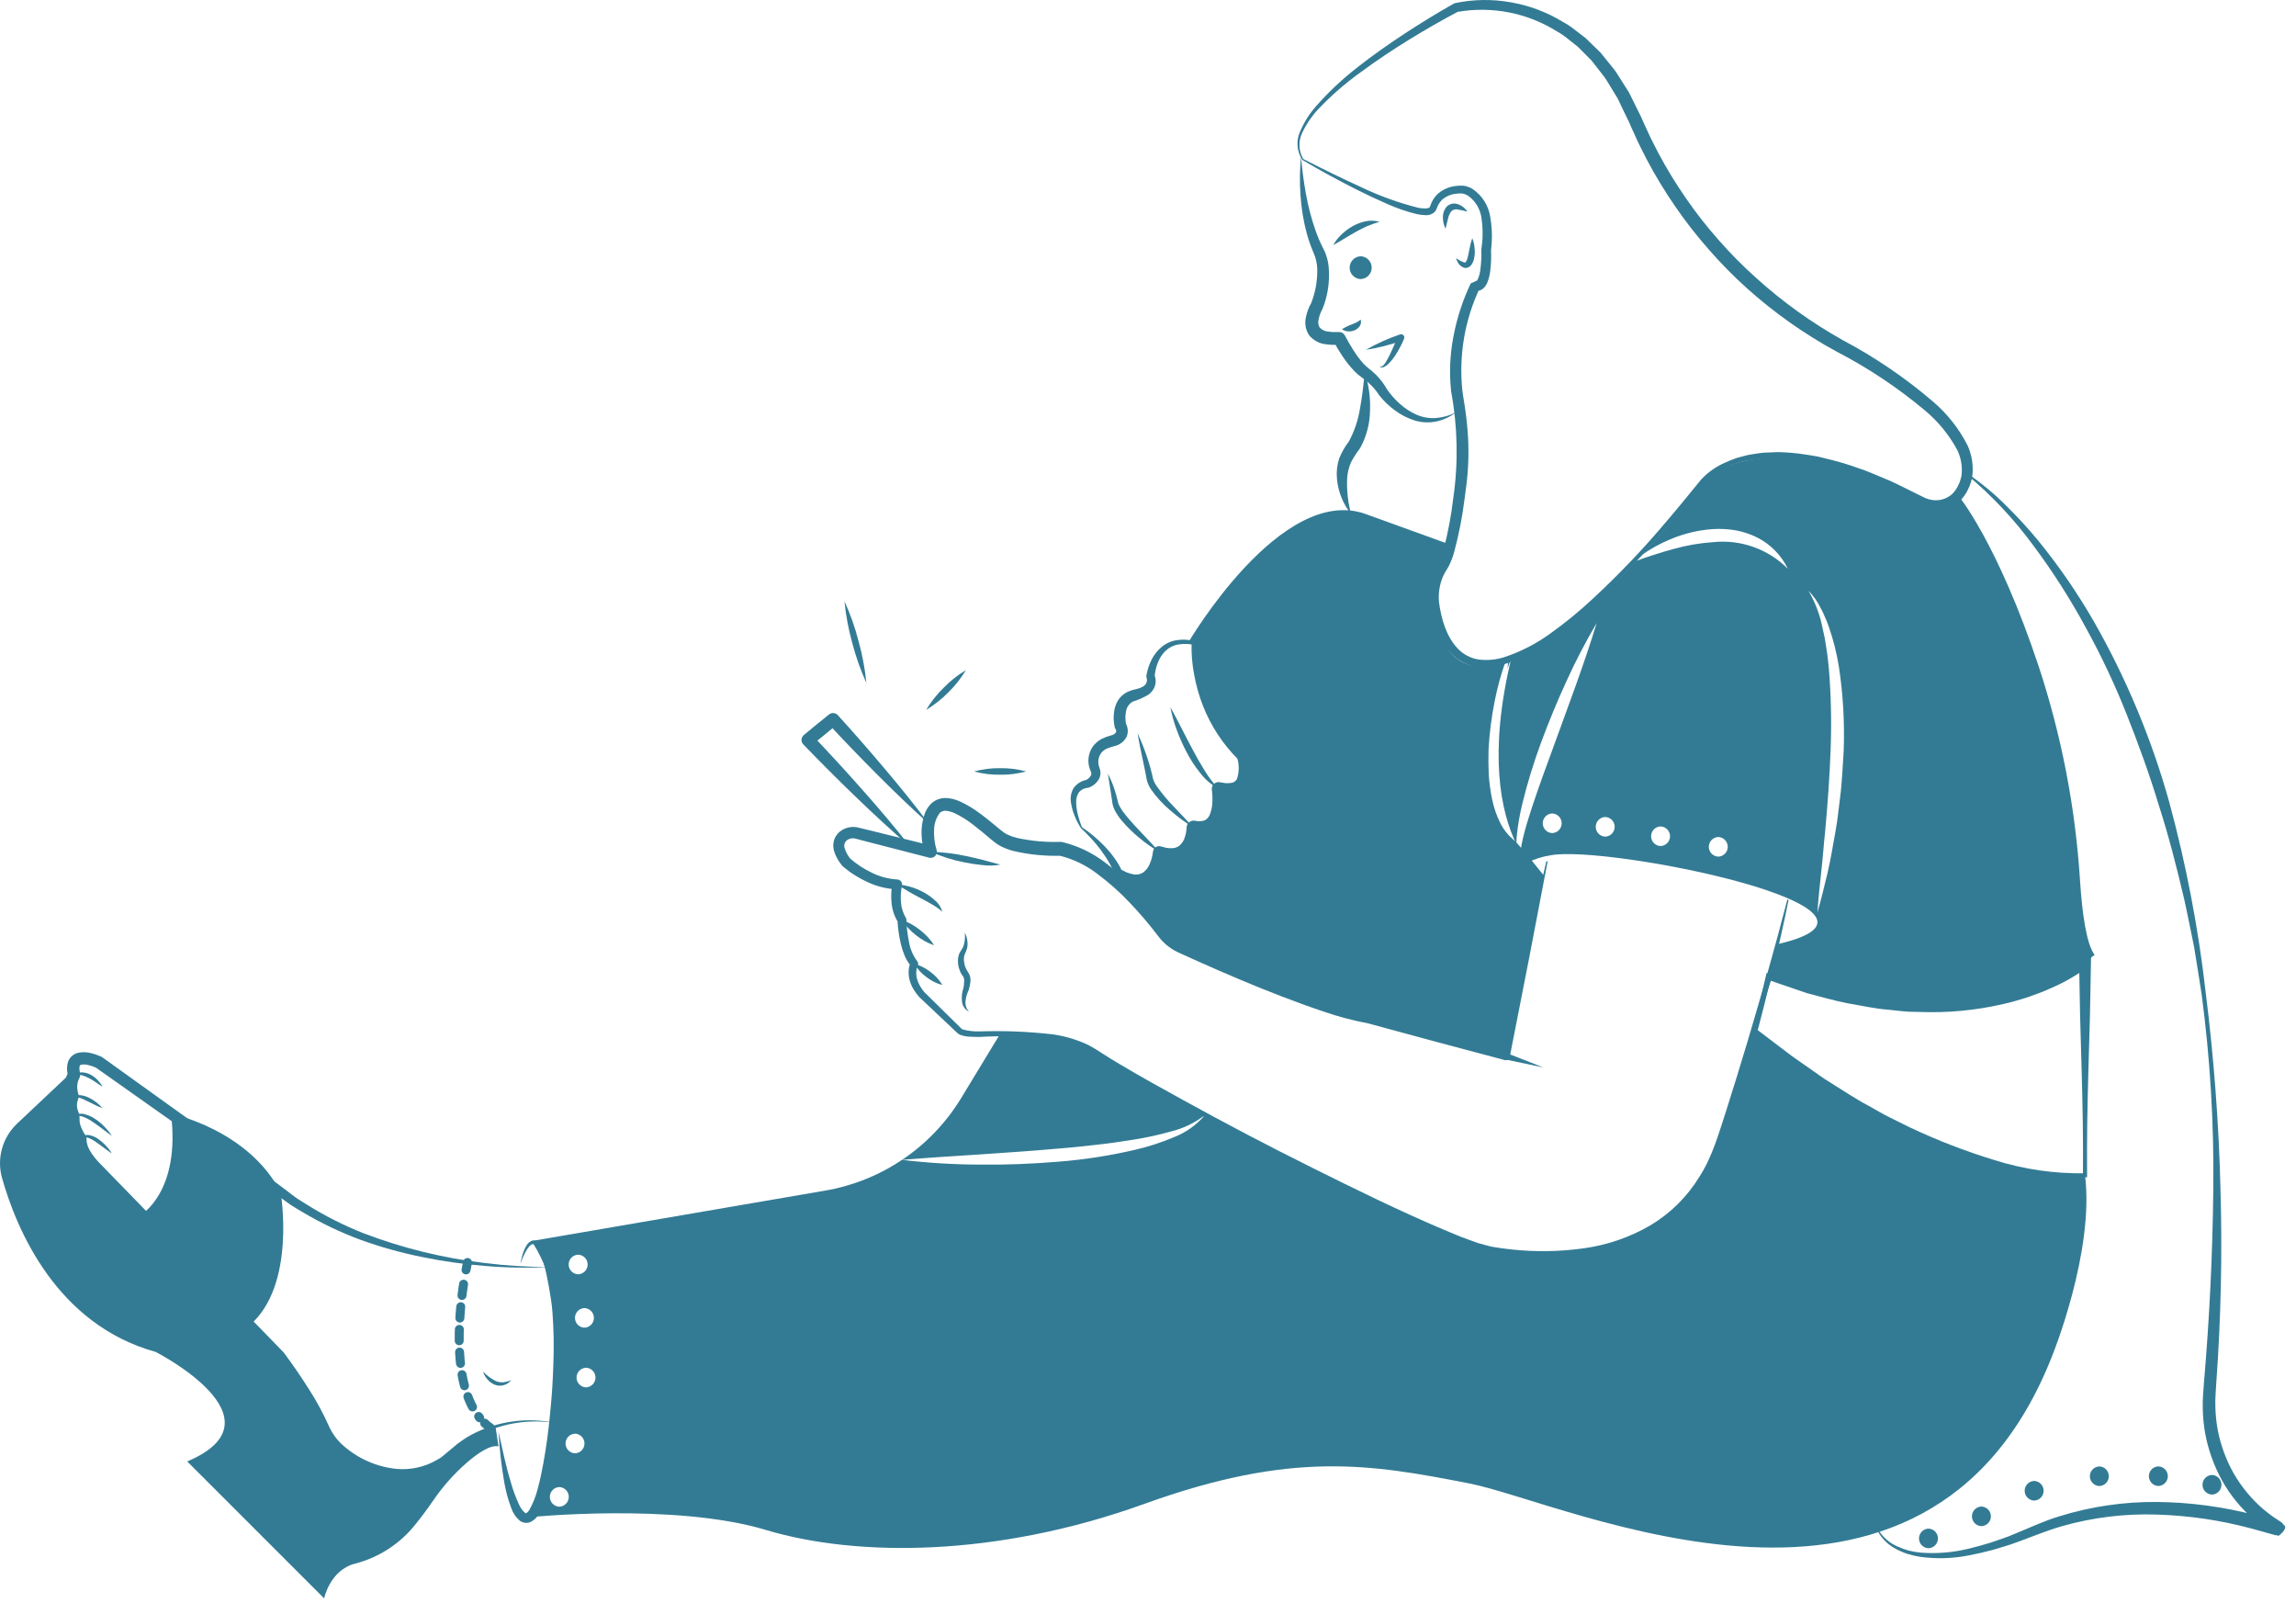 <svg width="182" height="127" viewBox="0 0 182 127" fill="none" xmlns="http://www.w3.org/2000/svg">
<path d="M165.277 93.143C165.277 93.143 153.405 94.403 139.099 81.514C139.099 81.514 137.014 90.229 135.619 92.448C134.588 94.549 133.02 96.341 131.075 97.643C122.579 103.134 110.24 96.109 106.355 94.071C104.56 93.133 104.29 93.076 97.646 89.503C95.789 88.503 85.913 82.836 85.913 82.836C83.465 81.757 79.274 81.939 79.274 81.939L76.198 87.009C75.01 88.968 73.408 90.644 71.504 91.919C73.564 91.748 75.607 91.619 77.656 91.489C79.7 91.344 81.743 91.219 83.776 91.033C84.798 90.955 85.815 90.851 86.826 90.732C87.838 90.628 88.844 90.478 89.85 90.317C90.851 90.159 91.842 89.943 92.817 89.669C93.805 89.428 94.73 88.979 95.53 88.352C94.851 89.156 93.978 89.774 92.993 90.146C92.028 90.551 91.031 90.874 90.011 91.111C87.992 91.585 85.938 91.904 83.87 92.064C81.805 92.236 79.741 92.319 77.677 92.293C75.614 92.288 73.553 92.163 71.504 91.919H71.499C69.661 93.154 67.582 93.984 65.4 94.356L42.121 98.354C42.121 98.354 47.629 105.431 41.94 120.238C41.94 120.238 53.48 119.072 60.7 121.244C67.915 123.411 78.989 123.411 90.711 119.181C102.434 114.95 108.616 116.033 116.433 117.553C124.249 119.072 152.684 132.853 162.668 107.463C162.668 107.463 166.035 99.219 165.277 93.143ZM46.328 105.218C46.126 105.211 45.935 105.126 45.795 104.981C45.655 104.836 45.577 104.642 45.577 104.44C45.577 104.239 45.655 104.045 45.795 103.9C45.935 103.755 46.126 103.67 46.328 103.663C46.529 103.67 46.72 103.755 46.86 103.9C47 104.045 47.078 104.239 47.078 104.44C47.078 104.642 47 104.836 46.86 104.981C46.72 105.126 46.529 105.211 46.328 105.218ZM45.83 99.432C46.032 99.439 46.223 99.524 46.363 99.669C46.504 99.814 46.582 100.008 46.582 100.21C46.582 100.412 46.504 100.606 46.363 100.751C46.223 100.896 46.032 100.981 45.83 100.987C45.628 100.981 45.436 100.896 45.296 100.751C45.155 100.606 45.077 100.412 45.077 100.21C45.077 100.008 45.155 99.814 45.296 99.669C45.436 99.524 45.628 99.439 45.83 99.432H45.83ZM44.336 119.404C44.134 119.396 43.943 119.311 43.803 119.166C43.663 119.021 43.585 118.827 43.585 118.626C43.585 118.424 43.663 118.231 43.803 118.086C43.943 117.94 44.134 117.855 44.336 117.848C44.537 117.855 44.728 117.94 44.868 118.086C45.008 118.231 45.087 118.424 45.087 118.626C45.087 118.827 45.008 119.021 44.868 119.166C44.728 119.311 44.537 119.396 44.336 119.404H44.336ZM45.581 115.173C45.379 115.166 45.188 115.081 45.048 114.936C44.908 114.79 44.83 114.597 44.83 114.395C44.83 114.194 44.908 114 45.048 113.855C45.188 113.71 45.379 113.625 45.581 113.617C45.782 113.625 45.973 113.71 46.113 113.855C46.253 114 46.331 114.194 46.331 114.395C46.331 114.597 46.253 114.79 46.113 114.936C45.973 115.081 45.782 115.166 45.581 115.173ZM46.452 109.947C46.251 109.939 46.059 109.854 45.919 109.709C45.779 109.564 45.701 109.371 45.701 109.169C45.701 108.967 45.779 108.774 45.919 108.629C46.059 108.483 46.251 108.398 46.452 108.391C46.654 108.398 46.844 108.483 46.985 108.629C47.125 108.774 47.203 108.967 47.203 109.169C47.203 109.371 47.125 109.564 46.984 109.709C46.844 109.854 46.654 109.94 46.452 109.947H46.452Z" fill="#337B94"/>
<path d="M121.065 68.369C121.41 68.872 121.827 69.321 122.304 69.702C122.128 69.655 120.701 69.251 120.764 68.737V68.706C120.818 68.56 120.926 68.44 121.065 68.369Z" fill="#337B94"/>
<path d="M164.884 69.837C164.522 64.047 163.421 58.327 161.606 52.816C158.348 43.011 155.221 39.253 155.221 39.253C155.221 39.253 153.945 40.917 152.28 39.735C150.615 38.553 145.952 36.956 145.952 36.956C137.834 34.799 134.883 38.247 134.883 38.247C133.417 40.248 131.836 42.163 130.147 43.981C130.844 43.487 131.594 43.073 132.383 42.747C133.463 42.286 134.614 42.009 135.786 41.928C136.384 41.893 136.984 41.926 137.575 42.026C138.171 42.135 138.749 42.327 139.292 42.597C140.352 43.136 141.207 44.009 141.724 45.08C140.963 44.312 140.04 43.724 139.023 43.357C138.005 42.99 136.919 42.854 135.843 42.96C134.76 43.032 133.687 43.216 132.642 43.509C131.672 43.774 130.697 44.09 129.717 44.442L129.712 44.448C123.991 50.446 119.794 52.178 119.794 52.178C117.969 59.758 118.959 64.331 120.199 66.897C120.199 66.706 120.215 66.514 120.225 66.322C120.309 65.452 120.455 64.589 120.661 63.74C121.071 62.054 121.581 60.394 122.186 58.768C122.792 57.15 123.446 55.548 124.172 53.982C124.885 52.407 125.684 50.872 126.563 49.383C125.552 52.697 124.328 55.906 123.161 59.126C122.564 60.733 121.983 62.34 121.444 63.958C121.179 64.766 120.92 65.581 120.728 66.405C120.633 66.773 120.565 67.147 120.526 67.525C120.69 67.816 120.87 68.099 121.065 68.37C121.634 68.082 122.245 67.886 122.875 67.789C127.289 66.887 152.918 72.072 140.879 74.83L140.215 77.412C156.937 83.167 166.035 75.675 166.035 75.675C165.376 74.809 165.044 72.279 164.884 69.837ZM123.041 66.021C122.84 66.014 122.649 65.929 122.509 65.784C122.369 65.639 122.291 65.445 122.291 65.244C122.291 65.042 122.369 64.848 122.509 64.703C122.649 64.558 122.84 64.473 123.041 64.466C123.243 64.473 123.434 64.558 123.574 64.703C123.714 64.848 123.792 65.042 123.792 65.244C123.792 65.445 123.714 65.639 123.574 65.784C123.434 65.929 123.243 66.014 123.041 66.021ZM127.243 66.301C127.041 66.294 126.85 66.209 126.71 66.064C126.57 65.919 126.492 65.725 126.492 65.524C126.492 65.322 126.57 65.128 126.71 64.983C126.85 64.838 127.041 64.753 127.243 64.746C127.444 64.753 127.635 64.838 127.775 64.983C127.915 65.128 127.993 65.322 127.993 65.524C127.993 65.725 127.915 65.919 127.775 66.064C127.635 66.209 127.444 66.294 127.243 66.301V66.301ZM131.631 67.048C131.429 67.041 131.238 66.956 131.098 66.811C130.958 66.665 130.88 66.472 130.88 66.27C130.88 66.069 130.958 65.875 131.098 65.73C131.238 65.585 131.429 65.5 131.631 65.493C131.832 65.5 132.023 65.585 132.163 65.73C132.303 65.875 132.382 66.069 132.382 66.27C132.382 66.472 132.303 66.665 132.163 66.811C132.023 66.956 131.832 67.041 131.631 67.048ZM136.206 67.888C136.004 67.881 135.813 67.796 135.673 67.65C135.533 67.505 135.455 67.312 135.455 67.11C135.455 66.909 135.533 66.715 135.673 66.57C135.813 66.425 136.004 66.34 136.206 66.332C136.407 66.34 136.598 66.425 136.738 66.57C136.878 66.715 136.956 66.909 136.956 67.11C136.956 67.312 136.878 67.505 136.738 67.65C136.598 67.796 136.407 67.881 136.206 67.888ZM146.149 59.431C146.081 60.52 146.03 61.614 145.921 62.698L145.723 64.326C145.661 64.865 145.589 65.404 145.485 65.944C145.293 67.012 145.117 68.09 144.873 69.148C144.619 70.211 144.365 71.268 144.064 72.31C144.136 71.222 144.256 70.143 144.37 69.07C144.494 67.992 144.562 66.913 144.681 65.84C144.878 63.688 145.034 61.542 145.111 59.395C145.192 57.255 145.145 55.111 144.971 52.977C144.904 52.448 144.873 51.908 144.774 51.385L144.65 50.592C144.598 50.332 144.536 50.073 144.479 49.814C144.279 48.758 143.898 47.744 143.353 46.817C143.74 47.209 144.06 47.661 144.302 48.155C144.437 48.396 144.557 48.645 144.66 48.901C144.776 49.151 144.878 49.408 144.966 49.669C145.329 50.709 145.598 51.779 145.77 52.868C146.098 55.039 146.225 57.237 146.149 59.431V59.431Z" fill="#337B94"/>
<path d="M119.794 52.178C119.683 52.436 119.586 52.701 119.504 52.971C119.525 52.748 119.54 52.525 119.551 52.297C119.706 52.224 119.794 52.178 119.794 52.178Z" fill="#337B94"/>
<path d="M122.387 69.397L120.484 78.413L119.519 83.706L118.383 83.431C108.715 81.394 92.771 74.441 92.771 74.441L89.103 69.708C91.391 70.247 92.091 67.686 92.091 67.686C94.752 68.354 94.851 65.627 94.851 65.627C97.19 65.866 96.78 62.532 96.78 62.532C99.275 62.807 98.471 59.888 98.471 59.888C96.067 57.522 94.684 54.31 94.617 50.939C94.472 50.926 94.326 50.926 94.181 50.939C94.181 50.939 101.557 38.309 108.269 40.741L114.986 43.172C114.207 44.746 113.787 46.472 113.757 48.227C114.369 53.905 118.072 52.909 119.358 52.38C118.988 53.409 118.697 54.465 118.487 55.538C118.227 56.816 118.062 58.113 117.994 59.416C117.979 60.069 117.979 60.722 118.01 61.381C118.053 62.042 118.143 62.698 118.279 63.346C118.412 64.005 118.632 64.643 118.933 65.244C119.167 65.711 119.489 66.128 119.882 66.472C119.93 66.517 119.98 66.558 120.033 66.597L120.038 66.602C120.525 67.053 122.387 69.397 122.387 69.397Z" fill="#337B94"/>
<path d="M103.132 12.398C103.211 13.406 103.343 14.409 103.526 15.402C103.703 16.383 103.957 17.348 104.287 18.288C104.448 18.75 104.64 19.2 104.862 19.635C105.132 20.134 105.291 20.686 105.328 21.252C105.412 22.343 105.247 23.439 104.844 24.456L104.832 24.481L104.817 24.507C104.675 24.764 104.575 25.042 104.521 25.331C104.493 25.436 104.486 25.546 104.501 25.653C104.516 25.761 104.553 25.864 104.608 25.958C104.764 26.122 104.97 26.231 105.194 26.266C105.344 26.28 105.488 26.308 105.644 26.315L106.126 26.313L106.156 26.313C106.249 26.313 106.341 26.338 106.42 26.387C106.5 26.435 106.565 26.505 106.607 26.588C106.804 26.972 107.037 27.367 107.274 27.739C107.501 28.109 107.76 28.459 108.048 28.785C108.184 28.938 108.334 29.077 108.496 29.201C108.696 29.351 108.885 29.515 109.063 29.691C109.424 30.049 109.732 30.458 109.975 30.904L109.95 30.863C110.249 31.29 110.598 31.681 110.989 32.027C111.381 32.377 111.826 32.663 112.308 32.873C112.795 33.08 113.324 33.168 113.852 33.127C114.399 33.079 114.931 32.925 115.42 32.675C114.968 33.022 114.446 33.268 113.891 33.394C113.314 33.519 112.715 33.496 112.151 33.326C111.587 33.152 111.058 32.883 110.586 32.531C110.106 32.184 109.677 31.771 109.312 31.305L109.287 31.263C109.058 30.913 108.781 30.597 108.465 30.323C108.306 30.181 108.14 30.049 107.965 29.927C107.753 29.779 107.556 29.611 107.375 29.426C107.035 29.072 106.726 28.69 106.452 28.282C106.181 27.884 105.933 27.471 105.708 27.046L106.189 27.32L105.606 27.331C105.408 27.324 105.2 27.292 104.998 27.271C104.516 27.194 104.079 26.943 103.769 26.566C103.633 26.36 103.541 26.129 103.497 25.886C103.453 25.643 103.459 25.395 103.514 25.154C103.594 24.745 103.742 24.351 103.952 23.991L103.926 24.042C104.274 23.169 104.441 22.234 104.415 21.295C104.4 20.845 104.295 20.403 104.108 19.995C103.901 19.512 103.727 19.015 103.587 18.509C103.32 17.511 103.153 16.489 103.088 15.458C103.013 14.439 103.028 13.415 103.132 12.398Z" fill="#337B94"/>
<path d="M103.311 12.602C104.771 13.351 106.279 14.095 107.787 14.78C109.269 15.497 110.821 16.061 112.417 16.465C112.604 16.501 112.794 16.52 112.985 16.521C113.157 16.516 113.317 16.466 113.331 16.42C113.334 16.392 113.337 16.428 113.361 16.357L113.421 16.193C113.46 16.081 113.511 15.974 113.571 15.873C113.69 15.664 113.842 15.476 114.022 15.317C114.388 15.015 114.829 14.82 115.298 14.751C115.526 14.714 115.759 14.701 115.99 14.714C116.244 14.748 116.489 14.833 116.71 14.964C117.097 15.222 117.424 15.559 117.671 15.953C117.917 16.347 118.077 16.79 118.139 17.25C118.282 18.11 118.298 18.986 118.187 19.85L118.19 19.784C118.219 20.351 118.198 20.919 118.127 21.483C118.093 21.788 118.018 22.087 117.905 22.373C117.874 22.457 117.832 22.538 117.781 22.612C117.754 22.653 117.731 22.693 117.7 22.733C117.66 22.775 117.618 22.816 117.575 22.855C117.478 22.942 117.361 23.005 117.234 23.037C117.105 23.061 116.974 23.062 116.845 23.04L117.297 22.832C116.108 25.353 115.631 28.15 115.916 30.922C115.997 31.586 116.147 32.33 116.224 33.042C116.311 33.761 116.373 34.487 116.393 35.214C116.413 35.943 116.397 36.673 116.343 37.4C116.288 38.133 116.187 38.844 116.091 39.554C115.912 40.993 115.631 42.418 115.25 43.817C115.144 44.186 115.004 44.544 114.832 44.887L114.552 45.354C114.472 45.493 114.402 45.638 114.342 45.787C114.101 46.396 114.007 47.053 114.065 47.706C114.236 49.019 114.646 50.448 115.549 51.394C115.996 51.87 116.592 52.179 117.239 52.269C117.909 52.349 118.588 52.286 119.232 52.082C120.565 51.643 121.82 50.994 122.95 50.161C124.104 49.335 125.204 48.434 126.241 47.465C128.333 45.531 130.3 43.466 132.131 41.283C133.064 40.195 133.943 39.104 134.863 37.983C135.372 37.443 135.981 37.008 136.656 36.703C136.988 36.548 137.328 36.41 137.674 36.292C138.028 36.205 138.377 36.086 138.737 36.026C139.097 35.977 139.457 35.902 139.82 35.875L140.911 35.828C141.636 35.841 142.36 35.904 143.077 36.015C143.434 36.075 143.796 36.117 144.149 36.193L145.202 36.454C145.902 36.63 146.593 36.842 147.272 37.089C147.967 37.295 148.614 37.615 149.284 37.88C149.958 38.141 150.598 38.47 151.242 38.791L152.21 39.271L152.452 39.391C152.525 39.424 152.588 39.459 152.659 39.487C152.798 39.544 152.943 39.586 153.091 39.612C153.382 39.667 153.682 39.654 153.968 39.576C154.254 39.497 154.518 39.353 154.739 39.157C154.956 38.943 155.13 38.69 155.251 38.411C155.322 38.273 155.377 38.127 155.414 37.975L155.476 37.752L155.502 37.522C155.549 36.886 155.43 36.25 155.156 35.674C154.508 34.471 153.636 33.403 152.587 32.528C150.425 30.716 148.071 29.149 145.566 27.854C143.02 26.467 140.645 24.789 138.486 22.854C137.409 21.885 136.392 20.852 135.441 19.759C134.482 18.673 133.592 17.529 132.774 16.333C131.951 15.141 131.201 13.901 130.525 12.62C130.195 11.976 129.863 11.333 129.574 10.669C129.423 10.34 129.271 10.01 129.132 9.681L128.677 8.741L128.228 7.797L127.685 6.91C127.497 6.62 127.336 6.308 127.126 6.034L126.487 5.218L126.168 4.809L125.804 4.442L125.076 3.709L124.268 3.068C124.003 2.849 123.719 2.655 123.419 2.488C121.063 1.014 118.245 0.465 115.508 0.946L115.589 0.915C114.259 1.617 112.945 2.377 111.658 3.168C110.371 3.963 109.109 4.798 107.896 5.698C106.668 6.573 105.527 7.564 104.49 8.658C103.978 9.204 103.555 9.826 103.235 10.502C103.071 10.831 102.992 11.195 103.005 11.562C103.018 11.929 103.124 12.287 103.311 12.602ZM103.242 12.679C103.022 12.352 102.889 11.973 102.856 11.579C102.823 11.185 102.891 10.79 103.054 10.43C103.356 9.718 103.767 9.057 104.274 8.472C105.282 7.318 106.4 6.265 107.612 5.326C108.813 4.382 110.063 3.505 111.339 2.667C112.617 1.833 113.912 1.035 115.249 0.281L115.253 0.279C115.277 0.265 115.303 0.256 115.33 0.249C116.785 -0.058 118.285 -0.082 119.749 0.181C121.211 0.432 122.613 0.957 123.879 1.73C124.205 1.906 124.515 2.11 124.805 2.34L125.685 3.016L126.479 3.787L126.875 4.175L127.223 4.603L127.918 5.461C128.146 5.75 128.322 6.073 128.526 6.378L129.115 7.307L129.604 8.288L130.088 9.272C130.228 9.6 130.376 9.917 130.524 10.236C130.807 10.88 131.132 11.504 131.455 12.129C132.115 13.371 132.849 14.572 133.652 15.727C134.45 16.886 135.319 17.993 136.254 19.045C137.181 20.102 138.173 21.102 139.222 22.038C141.311 23.927 143.606 25.575 146.064 26.952C148.622 28.306 151.023 29.939 153.223 31.822C154.361 32.791 155.295 33.977 155.971 35.31C156.298 36.035 156.43 36.833 156.353 37.624L156.311 37.925C156.287 38.023 156.256 38.119 156.228 38.216C156.174 38.411 156.1 38.599 156.007 38.777C155.834 39.15 155.59 39.486 155.29 39.766C154.973 40.042 154.597 40.241 154.191 40.348C153.784 40.455 153.359 40.468 152.947 40.384C152.744 40.346 152.546 40.285 152.356 40.203C152.262 40.163 152.168 40.111 152.08 40.067L151.846 39.944L150.907 39.449C150.282 39.117 149.66 38.777 149.007 38.506C148.358 38.23 147.727 37.898 147.056 37.682C146.399 37.424 145.73 37.2 145.051 37.011L144.031 36.733C143.689 36.651 143.34 36.604 142.995 36.538C142.304 36.415 141.605 36.339 140.904 36.31L139.855 36.333C139.506 36.351 139.162 36.416 138.815 36.455C137.432 36.638 136.144 37.26 135.141 38.23C134.242 39.307 133.321 40.431 132.386 41.503C130.527 43.678 128.559 45.758 126.491 47.736C125.452 48.727 124.35 49.65 123.192 50.499C122.043 51.394 120.758 52.1 119.386 52.59C118.671 52.836 117.911 52.925 117.158 52.852C116.375 52.762 115.647 52.409 115.091 51.851C114.558 51.306 114.145 50.654 113.879 49.94C113.603 49.245 113.411 48.52 113.31 47.779C113.221 47.006 113.314 46.223 113.582 45.492C113.651 45.308 113.732 45.129 113.825 44.956L114.084 44.498C114.222 44.199 114.337 43.889 114.427 43.571C114.783 42.212 115.042 40.829 115.204 39.434C115.605 36.641 115.546 33.802 115.029 31.028C114.87 29.563 114.934 28.083 115.218 26.637C115.492 25.193 115.95 23.791 116.58 22.464L117.032 22.257C117.057 22.239 117.031 22.275 117.057 22.244C117.063 22.237 117.071 22.231 117.081 22.227L117.11 22.177C117.138 22.141 117.159 22.1 117.174 22.057C117.261 21.837 117.319 21.607 117.346 21.372C117.413 20.857 117.439 20.338 117.424 19.819L117.424 19.804C117.424 19.787 117.425 19.77 117.427 19.752C117.548 18.966 117.555 18.167 117.447 17.379C117.412 17.011 117.298 16.655 117.115 16.334C116.932 16.013 116.683 15.734 116.384 15.516C116.248 15.431 116.098 15.37 115.941 15.336C115.757 15.322 115.571 15.328 115.388 15.354C115.027 15.396 114.684 15.535 114.396 15.757C114.261 15.871 114.146 16.006 114.056 16.157C114.007 16.233 113.967 16.314 113.935 16.398L113.884 16.526C113.854 16.6 113.816 16.672 113.773 16.74C113.675 16.849 113.554 16.933 113.419 16.987C113.283 17.041 113.137 17.063 112.992 17.051C112.766 17.046 112.541 17.019 112.32 16.97C111.495 16.771 110.69 16.493 109.917 16.142C109.147 15.809 108.392 15.451 107.645 15.078C106.147 14.328 104.697 13.539 103.242 12.679V12.679Z" fill="#337B94"/>
<path d="M108.184 29.529C108.499 30.485 108.639 31.49 108.6 32.496C108.593 33.549 108.325 34.584 107.819 35.507C107.539 35.871 107.291 36.259 107.078 36.666C106.912 37.066 106.813 37.49 106.785 37.922C106.745 38.872 106.851 39.822 107.099 40.74C106.456 39.934 106.065 38.956 105.976 37.929C105.926 37.384 105.989 36.834 106.161 36.314C106.359 35.836 106.617 35.386 106.93 34.973C107.36 34.173 107.653 33.306 107.798 32.409C107.973 31.48 108.079 30.52 108.184 29.529Z" fill="#337B94"/>
<path d="M85.676 65.619C85.484 65.318 85.32 64.999 85.187 64.667C85.049 64.331 84.951 63.979 84.898 63.62C84.823 63.22 84.895 62.807 85.102 62.456C85.353 62.107 85.732 61.87 86.157 61.798L86.083 61.819C86.247 61.739 86.384 61.613 86.476 61.455C86.504 61.399 86.515 61.336 86.507 61.274C86.502 61.24 86.493 61.207 86.48 61.175L86.414 61.013C86.294 60.713 86.25 60.388 86.286 60.067C86.322 59.746 86.437 59.439 86.62 59.173C86.809 58.909 87.058 58.694 87.347 58.546C87.597 58.428 87.857 58.333 88.125 58.264C88.262 58.231 88.383 58.149 88.465 58.033C88.48 57.997 88.484 57.957 88.477 57.918C88.467 57.861 88.448 57.806 88.42 57.755C88.391 57.715 88.37 57.67 88.36 57.621L88.358 57.61C88.247 57.109 88.252 56.589 88.374 56.09C88.445 55.821 88.568 55.568 88.735 55.346C88.914 55.121 89.142 54.941 89.402 54.819C89.625 54.72 89.858 54.648 90.098 54.604C90.271 54.567 90.436 54.504 90.589 54.416C90.713 54.35 90.813 54.246 90.873 54.12C90.923 53.997 90.931 53.861 90.896 53.733L90.872 53.647C90.865 53.622 90.864 53.596 90.868 53.57C90.937 53.124 91.076 52.691 91.28 52.288C91.479 51.882 91.766 51.524 92.119 51.24C92.472 50.956 92.898 50.776 93.349 50.724C93.567 50.694 93.787 50.685 94.006 50.696C94.223 50.709 94.435 50.753 94.649 50.782C94.686 50.786 94.72 50.805 94.744 50.834C94.768 50.863 94.78 50.9 94.778 50.937L94.776 50.953C94.738 51.775 94.815 52.598 95.004 53.398C95.182 54.202 95.456 54.982 95.82 55.72C96.172 56.458 96.606 57.153 97.114 57.793C97.614 58.431 98.167 59.026 98.768 59.571C98.821 59.62 98.861 59.683 98.884 59.752C99.012 60.127 99.092 60.517 99.123 60.913C99.165 61.353 99.088 61.797 98.9 62.198C98.835 62.307 98.764 62.412 98.687 62.512C98.594 62.602 98.496 62.692 98.395 62.773C98.286 62.834 98.172 62.892 98.058 62.945C97.946 62.984 97.832 63.015 97.716 63.036C97.5 63.075 97.28 63.089 97.06 63.08C96.858 63.058 96.66 63.028 96.46 63L97.08 62.402C97.15 62.807 97.182 63.218 97.174 63.628C97.172 64.064 97.095 64.495 96.948 64.905C96.773 65.396 96.411 65.798 95.941 66.023C95.484 66.203 94.982 66.24 94.503 66.13L95.172 65.595C95.152 66.001 95.066 66.401 94.919 66.779C94.767 67.193 94.506 67.558 94.163 67.835C93.799 68.118 93.346 68.262 92.885 68.243C92.677 68.237 92.472 68.212 92.269 68.168C92.08 68.115 91.897 68.052 91.713 67.993L92.358 67.595C92.287 68.027 92.151 68.446 91.955 68.838C91.755 69.268 91.431 69.628 91.025 69.874C90.81 69.992 90.574 70.065 90.331 70.089C90.087 70.113 89.841 70.088 89.608 70.015C89.398 69.95 89.194 69.869 88.997 69.771L88.468 69.439C88.406 69.401 88.36 69.341 88.338 69.272C88.216 68.928 88.06 68.597 87.872 68.284C87.683 67.957 87.463 67.647 87.24 67.337C87.01 67.029 86.764 66.734 86.503 66.451C86.245 66.171 85.962 65.892 85.676 65.619ZM85.756 65.552C86.081 65.768 86.394 66.002 86.692 66.254C86.996 66.508 87.286 66.779 87.562 67.064C87.839 67.353 88.096 67.662 88.328 67.988C88.574 68.322 88.785 68.681 88.956 69.06L88.826 68.893L89.303 69.134C89.459 69.192 89.62 69.239 89.783 69.274C89.92 69.311 90.064 69.319 90.205 69.299C90.346 69.278 90.481 69.229 90.602 69.155C90.847 68.977 91.035 68.733 91.143 68.451C91.274 68.142 91.36 67.816 91.398 67.482C91.406 67.415 91.427 67.349 91.462 67.291C91.497 67.232 91.543 67.182 91.599 67.143C91.655 67.104 91.718 67.077 91.785 67.065C91.852 67.052 91.921 67.054 91.987 67.07L92.043 67.085L92.473 67.193C92.607 67.213 92.742 67.222 92.877 67.218C93.106 67.224 93.33 67.148 93.508 67.003C93.692 66.839 93.829 66.629 93.904 66.394C93.997 66.131 94.049 65.855 94.061 65.576C94.063 65.503 94.079 65.431 94.109 65.364C94.139 65.296 94.182 65.236 94.236 65.186C94.289 65.135 94.352 65.096 94.421 65.069C94.49 65.043 94.563 65.031 94.636 65.033L94.687 65.037L94.73 65.042C94.981 65.103 95.245 65.093 95.49 65.013C95.593 64.96 95.683 64.888 95.757 64.8C95.831 64.712 95.887 64.61 95.921 64.501C96.03 64.209 96.091 63.901 96.103 63.589C96.12 63.254 96.105 62.918 96.06 62.585C96.049 62.502 96.057 62.418 96.084 62.34C96.111 62.261 96.157 62.189 96.216 62.131C96.276 62.073 96.349 62.03 96.428 62.005C96.508 61.979 96.592 61.973 96.674 61.987L96.68 61.988L97.132 62.064C97.267 62.073 97.402 62.068 97.536 62.051C97.64 62.048 97.743 62.018 97.832 61.964C97.922 61.91 97.996 61.833 98.047 61.741C98.238 61.187 98.241 60.584 98.055 60.028L98.17 60.209C97.557 59.6 97.008 58.929 96.533 58.207C96.061 57.489 95.666 56.723 95.353 55.923C95.043 55.129 94.81 54.307 94.659 53.468C94.497 52.631 94.429 51.778 94.456 50.925L94.584 51.096C94.196 51.017 93.797 51.01 93.407 51.075C93.029 51.135 92.678 51.308 92.399 51.571C92.125 51.836 91.913 52.158 91.779 52.515C91.639 52.87 91.554 53.244 91.527 53.624L91.499 53.462C91.625 53.742 91.644 54.06 91.553 54.354C91.459 54.637 91.276 54.883 91.031 55.055C90.642 55.284 90.227 55.467 89.796 55.6C89.661 55.675 89.544 55.779 89.453 55.904C89.361 56.028 89.298 56.171 89.267 56.323C89.192 56.676 89.19 57.041 89.261 57.396L89.199 57.251C89.303 57.421 89.368 57.612 89.39 57.81C89.416 58.027 89.377 58.246 89.279 58.442C89.09 58.768 88.781 59.007 88.417 59.108C88.187 59.162 87.961 59.234 87.742 59.324C87.568 59.401 87.414 59.518 87.294 59.667C87.18 59.822 87.105 60.002 87.076 60.192C87.046 60.381 87.062 60.576 87.123 60.758L87.186 60.958C87.213 61.048 87.228 61.142 87.231 61.236C87.236 61.431 87.186 61.624 87.086 61.792C86.906 62.074 86.639 62.291 86.326 62.409C86.305 62.419 86.282 62.425 86.259 62.429L86.252 62.43C85.981 62.446 85.727 62.565 85.541 62.762C85.373 63.005 85.29 63.298 85.308 63.594C85.314 63.928 85.36 64.259 85.445 64.582C85.53 64.911 85.634 65.235 85.756 65.552Z" fill="#337B94"/>
<path d="M90.166 58.1C90.488 58.784 90.765 59.488 90.995 60.209C91.115 60.568 91.213 60.933 91.307 61.304C91.356 61.48 91.382 61.705 91.434 61.824C91.493 61.98 91.571 62.128 91.666 62.264C92.086 62.864 92.555 63.427 93.068 63.95L94.616 65.586C93.969 65.19 93.358 64.74 92.787 64.241C92.195 63.746 91.671 63.175 91.229 62.542C91.113 62.368 91.021 62.18 90.953 61.982C90.899 61.793 90.857 61.6 90.828 61.406C90.765 61.042 90.678 60.679 90.605 60.313C90.445 59.583 90.296 58.846 90.166 58.1Z" fill="#337B94"/>
<path d="M87.82 61.305C88.114 61.881 88.345 62.488 88.509 63.114C88.552 63.27 88.593 63.428 88.625 63.586C88.662 63.718 88.716 63.844 88.786 63.961C88.936 64.222 89.112 64.468 89.311 64.696C89.702 65.176 90.141 65.631 90.574 66.094C91.011 66.554 91.453 67.014 91.88 67.5C91.32 67.178 90.791 66.806 90.297 66.389C89.794 65.977 89.33 65.52 88.91 65.024C88.693 64.766 88.505 64.484 88.35 64.184C88.269 64.02 88.212 63.845 88.179 63.665L88.114 63.196L87.82 61.305Z" fill="#337B94"/>
<path d="M92.772 56.039C93.395 57.153 93.933 58.282 94.526 59.379C94.814 59.932 95.121 60.472 95.448 60.998C95.769 61.535 96.145 62.036 96.57 62.495C96.002 62.182 95.508 61.752 95.119 61.234C94.718 60.732 94.366 60.193 94.069 59.623C93.77 59.06 93.51 58.477 93.29 57.877C93.064 57.281 92.89 56.666 92.772 56.039Z" fill="#337B94"/>
<path d="M141.772 71.347C141.394 73.24 140.957 75.119 140.504 76.995C140.049 78.87 139.581 80.743 139.071 82.604C138.564 84.466 138.04 86.324 137.5 88.177C137.215 89.106 136.978 90.021 136.65 90.96C136.336 91.9 135.917 92.802 135.401 93.648C134.378 95.371 132.946 96.816 131.232 97.854C129.519 98.87 127.623 99.541 125.653 99.829C123.704 100.127 121.723 100.159 119.765 99.925C119.277 99.871 118.791 99.803 118.305 99.717C117.811 99.616 117.322 99.489 116.841 99.339L115.464 98.821L114.122 98.25C107.064 95.037 100.357 91.22 93.6 87.49C91.915 86.549 90.248 85.579 88.582 84.6C88.168 84.35 87.749 84.114 87.341 83.848C86.945 83.584 86.537 83.339 86.116 83.116C85.254 82.721 84.339 82.456 83.399 82.33C81.49 82.118 79.567 82.067 77.649 82.175C77.405 82.176 77.161 82.174 76.911 82.158C76.643 82.152 76.378 82.103 76.126 82.013C76.043 81.981 75.968 81.934 75.902 81.875L75.764 81.747L75.502 81.499L74.977 81.004L72.879 79.025L72.861 79.007C72.702 78.828 72.559 78.635 72.432 78.432C72.304 78.222 72.202 77.997 72.128 77.762C72.055 77.519 72.02 77.266 72.025 77.013C72.027 76.742 72.087 76.476 72.201 76.231L72.248 76.594C72.017 76.338 71.834 76.043 71.704 75.723C71.578 75.425 71.478 75.116 71.406 74.8C71.26 74.182 71.171 73.551 71.142 72.916L71.201 73.106C70.906 72.645 70.726 72.121 70.675 71.576C70.647 71.315 70.638 71.053 70.648 70.791C70.657 70.526 70.687 70.262 70.737 70.002L71.108 70.477C70.31 70.446 69.526 70.256 68.802 69.92C68.446 69.759 68.101 69.573 67.771 69.365C67.435 69.156 67.116 68.922 66.815 68.666C66.801 68.654 66.788 68.64 66.776 68.626L66.771 68.618C66.467 68.27 66.241 67.861 66.108 67.419C66.034 67.151 66.034 66.869 66.108 66.601C66.191 66.324 66.356 66.078 66.581 65.896C66.793 65.73 67.041 65.617 67.306 65.566C67.57 65.514 67.843 65.526 68.102 65.6L69.261 65.883L73.896 67.028L73.314 67.648C73.109 67.009 73.022 66.338 73.057 65.669C73.083 65.324 73.147 64.983 73.248 64.653C73.352 64.273 73.557 63.928 73.84 63.655C74.172 63.364 74.606 63.216 75.046 63.244C75.411 63.271 75.769 63.364 76.101 63.516C76.689 63.79 77.245 64.128 77.758 64.524C78.261 64.898 78.738 65.298 79.201 65.679L79.542 65.95C79.64 66.019 79.743 66.081 79.85 66.135C80.091 66.249 80.343 66.339 80.603 66.402C81.741 66.651 82.906 66.757 84.071 66.717L84.094 66.717C84.127 66.716 84.16 66.72 84.192 66.727C85.425 67.025 86.583 67.578 87.591 68.348C88.568 69.077 89.48 69.89 90.315 70.777C91.145 71.652 91.925 72.574 92.65 73.537C92.952 73.95 93.35 74.283 93.81 74.505L95.415 75.236C97.573 76.205 99.744 77.137 101.929 78.034C104.075 78.964 106.299 79.7 108.575 80.235L108.604 80.24L108.627 80.246C112.238 81.283 115.845 82.334 119.448 83.399L119.052 83.638L120.792 75.959L122.568 68.287C122.571 68.274 122.579 68.262 122.591 68.255C122.602 68.248 122.616 68.245 122.629 68.248C122.643 68.251 122.654 68.259 122.662 68.27C122.669 68.281 122.672 68.295 122.67 68.308L121.189 76.043L119.673 83.769C119.657 83.851 119.609 83.922 119.541 83.969C119.472 84.015 119.387 84.032 119.306 84.016L119.287 84.012L119.277 84.009C115.644 83.051 112.015 82.076 108.391 81.086L108.443 81.097C107.25 80.878 106.077 80.568 104.932 80.17C103.797 79.791 102.678 79.379 101.566 78.952C99.343 78.098 97.156 77.165 94.985 76.196L93.352 75.458C92.739 75.164 92.207 74.725 91.802 74.178C91.098 73.25 90.342 72.363 89.537 71.52C88.744 70.684 87.88 69.917 86.953 69.23C86.072 68.558 85.061 68.073 83.984 67.808L84.105 67.817C82.835 67.855 81.565 67.727 80.328 67.437C79.997 67.353 79.676 67.234 79.37 67.083C79.206 66.999 79.049 66.902 78.901 66.792C78.768 66.691 78.65 66.592 78.53 66.493C78.057 66.097 77.605 65.711 77.135 65.355C76.688 65.002 76.204 64.7 75.692 64.452C75.472 64.347 75.236 64.281 74.994 64.256C74.908 64.247 74.822 64.255 74.739 64.28C74.657 64.305 74.58 64.346 74.514 64.401C74.218 64.782 74.053 65.248 74.044 65.731C74.012 66.278 74.079 66.827 74.24 67.351L74.242 67.358C74.267 67.44 74.27 67.528 74.251 67.612C74.231 67.696 74.189 67.773 74.13 67.836C74.07 67.898 73.995 67.944 73.912 67.968C73.829 67.991 73.741 67.992 73.658 67.971L69.035 66.78L67.88 66.479C67.757 66.436 67.626 66.424 67.497 66.442C67.368 66.461 67.245 66.51 67.139 66.585C67.046 66.657 66.978 66.756 66.945 66.868C66.911 66.98 66.913 67.1 66.951 67.211C67.05 67.532 67.214 67.83 67.433 68.085L67.388 68.038C67.65 68.266 67.928 68.476 68.22 68.665C68.515 68.857 68.823 69.029 69.141 69.179C69.762 69.481 70.437 69.658 71.127 69.698L71.13 69.699C71.234 69.703 71.333 69.749 71.403 69.826C71.474 69.904 71.511 70.006 71.506 70.11C71.505 70.132 71.502 70.153 71.498 70.174C71.454 70.39 71.425 70.609 71.412 70.83C71.397 71.053 71.399 71.277 71.418 71.5C71.446 71.928 71.574 72.343 71.793 72.712L71.797 72.717C71.832 72.773 71.851 72.836 71.853 72.901C71.867 73.489 71.935 74.075 72.056 74.65C72.146 75.2 72.367 75.72 72.701 76.167L72.703 76.169C72.745 76.218 72.772 76.279 72.78 76.343C72.788 76.407 72.776 76.473 72.747 76.531C72.677 76.69 72.637 76.861 72.631 77.035C72.624 77.224 72.645 77.414 72.696 77.597C72.751 77.787 72.829 77.969 72.927 78.139C73.031 78.315 73.149 78.481 73.281 78.637L73.264 78.618L75.332 80.653L75.849 81.161L76.107 81.415C76.148 81.454 76.198 81.507 76.231 81.535C76.256 81.556 76.284 81.573 76.315 81.584C76.75 81.701 77.201 81.752 77.652 81.737C79.589 81.673 81.528 81.751 83.454 81.972C84.428 82.11 85.376 82.393 86.266 82.811C86.696 83.043 87.114 83.297 87.518 83.571C87.917 83.835 88.335 84.076 88.745 84.327C90.4 85.312 92.087 86.246 93.776 87.174C97.15 89.038 100.564 90.828 104.018 92.544C107.465 94.261 110.931 95.965 114.462 97.46L115.786 98.01L117.12 98.5L117.781 98.68C118.002 98.749 118.228 98.8 118.457 98.835C118.923 98.913 119.392 98.975 119.863 99.023C121.743 99.222 123.641 99.191 125.514 98.931C127.374 98.679 129.167 98.065 130.792 97.125C132.402 96.171 133.752 94.835 134.722 93.235C135.74 91.657 136.244 89.817 136.846 87.978C137.43 86.142 137.997 84.302 138.548 82.456C139.646 78.763 140.712 75.058 141.671 71.324C141.673 71.318 141.675 71.311 141.68 71.306C141.684 71.3 141.689 71.296 141.694 71.292C141.7 71.289 141.707 71.287 141.713 71.285C141.72 71.284 141.727 71.285 141.734 71.286C141.747 71.29 141.758 71.298 141.765 71.309C141.772 71.32 141.775 71.334 141.772 71.347Z" fill="#337B94"/>
<path d="M122.333 84.594L119.289 83.952C119.221 83.938 119.162 83.897 119.124 83.84C119.087 83.782 119.073 83.711 119.088 83.644C119.102 83.576 119.142 83.517 119.2 83.48C119.258 83.442 119.329 83.429 119.396 83.443C119.41 83.446 119.424 83.45 119.438 83.456L122.333 84.594Z" fill="#337B94"/>
<path d="M73.777 67.5C74.721 67.528 75.66 67.642 76.583 67.841C77.041 67.939 77.498 68.038 77.95 68.159C78.406 68.268 78.847 68.422 79.313 68.515C78.841 68.608 78.357 68.622 77.881 68.557C77.411 68.513 76.943 68.443 76.48 68.349C75.55 68.171 74.643 67.886 73.777 67.5Z" fill="#337B94"/>
<path d="M71.119 70.088C71.846 70.144 72.553 70.354 73.192 70.703C73.518 70.874 73.82 71.086 74.093 71.333C74.384 71.573 74.596 71.895 74.701 72.258C74.441 72.026 74.155 71.824 73.849 71.656C73.553 71.487 73.256 71.317 72.948 71.16C72.317 70.84 71.707 70.481 71.119 70.088Z" fill="#337B94"/>
<path d="M71.498 72.908C72.02 73.088 72.506 73.359 72.934 73.708C73.374 74.041 73.752 74.45 74.049 74.915C73.526 74.736 73.04 74.465 72.613 74.115C72.173 73.782 71.796 73.373 71.498 72.908Z" fill="#337B94"/>
<path d="M72.475 76.381C72.936 76.504 73.368 76.72 73.743 77.015C74.131 77.295 74.456 77.651 74.7 78.062C74.238 77.941 73.806 77.725 73.431 77.428C73.044 77.148 72.719 76.791 72.475 76.381Z" fill="#337B94"/>
<path d="M76.817 80.178C76.656 80.099 76.519 79.979 76.42 79.831C76.32 79.682 76.262 79.509 76.251 79.331C76.214 78.975 76.257 78.616 76.376 78.279L76.37 78.299C76.406 78.127 76.425 77.951 76.427 77.775C76.443 77.645 76.419 77.513 76.358 77.397C76.212 77.222 76.104 77.02 76.041 76.802C75.97 76.595 75.934 76.379 75.934 76.161C75.929 75.933 75.977 75.708 76.073 75.502C76.178 75.346 76.273 75.183 76.36 75.016C76.48 74.661 76.52 74.284 76.479 73.912C76.67 74.278 76.737 74.697 76.671 75.104C76.619 75.297 76.547 75.484 76.458 75.663C76.411 75.818 76.395 75.981 76.41 76.142C76.437 76.475 76.553 76.793 76.748 77.064C76.895 77.278 76.957 77.539 76.923 77.797C76.903 78.008 76.861 78.216 76.799 78.418L76.796 78.428L76.792 78.439C76.732 78.582 76.67 78.725 76.626 78.872C76.582 79.018 76.553 79.168 76.538 79.319C76.518 79.474 76.532 79.631 76.58 79.78C76.629 79.929 76.71 80.064 76.817 80.178Z" fill="#337B94"/>
<path d="M72.136 67.086C71.387 66.454 70.663 65.798 69.943 65.138C69.227 64.474 68.511 63.811 67.813 63.129C66.405 61.779 65.033 60.395 63.676 58.995C63.63 58.947 63.593 58.891 63.569 58.829C63.544 58.767 63.532 58.701 63.533 58.634C63.534 58.567 63.548 58.502 63.575 58.441C63.602 58.379 63.64 58.324 63.688 58.278L63.713 58.255L63.722 58.247C64.378 57.696 65.045 57.159 65.713 56.623L65.719 56.618C65.819 56.538 65.946 56.499 66.074 56.509C66.202 56.519 66.322 56.578 66.409 56.672C67.666 58.051 68.891 59.46 70.098 60.885C70.703 61.597 71.298 62.317 71.884 63.046C72.47 63.774 73.05 64.509 73.609 65.263C72.905 64.642 72.223 64.002 71.547 63.355C70.872 62.708 70.205 62.054 69.545 61.393C68.228 60.069 66.928 58.728 65.661 57.358L66.356 57.407C65.698 57.956 65.039 58.504 64.368 59.037L64.414 58.289C65.754 59.704 67.079 61.135 68.367 62.599C69.019 63.325 69.65 64.069 70.284 64.812C70.912 65.559 71.536 66.311 72.136 67.086Z" fill="#337B94"/>
<path d="M68.676 54.122C68.212 53.1 67.838 52.039 67.557 50.952C67.255 49.871 67.048 48.766 66.939 47.648C67.405 48.67 67.779 49.731 68.058 50.818C68.36 51.899 68.566 53.005 68.676 54.122Z" fill="#337B94"/>
<path d="M73.416 56.256C73.801 55.612 74.269 55.022 74.806 54.499C75.329 53.961 75.919 53.494 76.564 53.109C76.179 53.753 75.712 54.344 75.173 54.866C74.65 55.403 74.06 55.871 73.416 56.256Z" fill="#337B94"/>
<path d="M77.215 61.137C77.887 60.955 78.581 60.868 79.277 60.878C79.973 60.866 80.668 60.954 81.339 61.137C80.668 61.32 79.973 61.408 79.277 61.396C78.581 61.407 77.887 61.319 77.215 61.137Z" fill="#337B94"/>
<path d="M41.252 100.158C41.309 99.821 41.394 99.489 41.508 99.166C41.569 99.001 41.647 98.843 41.741 98.694C41.84 98.517 42.001 98.384 42.194 98.32C42.302 98.301 42.413 98.311 42.517 98.348C42.62 98.385 42.712 98.449 42.784 98.532C42.914 98.665 43.027 98.812 43.12 98.972C43.297 99.276 43.448 99.594 43.574 99.922C44.048 101.216 44.39 102.555 44.595 103.918C44.916 106.642 44.931 109.394 44.637 112.121C44.494 113.481 44.307 114.837 44.027 116.183C43.882 116.855 43.718 117.525 43.508 118.19C43.317 118.893 43.01 119.558 42.6 120.16C42.46 120.348 42.279 120.501 42.07 120.608C41.929 120.673 41.774 120.698 41.62 120.682C41.474 120.663 41.336 120.609 41.215 120.525C40.902 120.263 40.667 119.921 40.534 119.535C40.288 118.882 40.103 118.209 39.98 117.522C39.746 116.181 39.591 114.826 39.516 113.467C39.819 114.79 40.081 116.119 40.474 117.403C40.646 118.038 40.873 118.657 41.152 119.253C41.26 119.503 41.423 119.725 41.63 119.902C41.709 119.935 41.687 119.926 41.736 119.905C41.82 119.842 41.893 119.765 41.951 119.677C42.259 119.131 42.49 118.543 42.637 117.933C42.811 117.3 42.946 116.648 43.064 115.993C43.306 114.683 43.482 113.353 43.605 112.02C43.746 110.687 43.828 109.348 43.867 108.01C43.917 106.676 43.892 105.341 43.793 104.01C43.747 103.346 43.634 102.703 43.521 102.036C43.406 101.376 43.27 100.72 43.094 100.082C43.013 99.766 42.907 99.456 42.777 99.156C42.652 98.882 42.453 98.559 42.246 98.588C42.012 98.624 41.799 98.954 41.65 99.231C41.491 99.528 41.358 99.838 41.252 100.158Z" fill="#337B94"/>
<path d="M139.148 81.499L142.043 83.694L143.539 84.74C144.039 85.084 144.52 85.455 145.044 85.764C146.076 86.402 147.078 87.086 148.15 87.65C148.684 87.936 149.195 88.261 149.739 88.526L151.363 89.331C153.547 90.364 155.803 91.236 158.114 91.941C160.424 92.669 162.837 93.02 165.259 92.981L165.112 93.144C165.125 91.733 165.118 90.322 165.099 88.911C165.086 87.499 165.036 86.088 165.004 84.677L164.884 80.444L164.805 76.21L165.578 76.571C164.676 77.252 163.696 77.823 162.66 78.273L161.894 78.606L161.112 78.892C160.595 79.1 160.055 79.228 159.524 79.391C157.382 79.952 155.174 80.229 152.959 80.214L151.306 80.177C150.757 80.147 150.211 80.068 149.664 80.016C148.566 79.935 147.494 79.681 146.414 79.501C145.34 79.287 144.287 78.98 143.231 78.704L140.134 77.647L140.451 77.48C140.034 78.79 139.601 80.118 139.148 81.499ZM139.049 81.528C139.339 80.177 139.651 78.773 139.977 77.351L140.032 77.113L140.294 77.183L143.413 78.029L144.992 78.35C145.52 78.449 146.037 78.602 146.571 78.658C147.634 78.791 148.687 78.999 149.757 79.035C150.289 79.067 150.822 79.113 151.354 79.135L152.951 79.142C155.073 79.111 157.186 78.843 159.249 78.342C159.757 78.198 160.277 78.088 160.771 77.901L161.521 77.645L162.252 77.346C163.214 76.953 164.127 76.451 164.974 75.849L165.764 75.264L165.747 76.21L165.668 80.444L165.548 84.677C165.516 86.088 165.466 87.499 165.453 88.911C165.435 90.322 165.427 91.733 165.44 93.144L165.442 93.297L165.293 93.307C164.059 93.378 162.821 93.345 161.592 93.211L160.672 93.112L159.758 92.969C159.145 92.888 158.547 92.739 157.941 92.615C155.529 92.07 153.187 91.247 150.964 90.163L149.318 89.316C148.767 89.038 148.251 88.698 147.72 88.385C146.648 87.774 145.65 87.05 144.643 86.344C144.131 86.003 143.659 85.607 143.18 85.222L141.75 84.062C140.816 83.221 139.903 82.348 139.049 81.528Z" fill="#337B94"/>
<path d="M155.991 37.551C157.06 38.282 158.06 39.11 158.976 40.025C159.902 40.931 160.778 41.886 161.6 42.886C163.235 44.897 164.705 47.037 165.995 49.284C168.562 53.789 170.565 58.592 171.958 63.585C173.309 68.569 174.278 73.648 174.857 78.779C175.496 83.892 175.882 89.028 176.013 94.188C176.164 99.344 176.052 104.504 175.677 109.649C175.642 110.304 175.583 110.912 175.61 111.528C175.625 112.143 175.69 112.756 175.803 113.361C176.04 114.568 176.471 115.729 177.079 116.798C177.695 117.857 178.483 118.806 179.411 119.606C179.645 119.801 179.888 119.987 180.133 120.167L180.515 120.42L180.706 120.547C180.763 120.581 180.817 120.618 180.868 120.658C180.933 120.736 180.86 120.603 181.033 120.858C181.481 121.086 180.449 121.927 180.561 121.676C180.513 121.679 180.465 121.677 180.417 121.669L180.354 121.658L178.466 121.134C176.019 120.475 173.503 120.104 170.97 120.029C168.44 119.943 165.911 120.251 163.475 120.941C162.26 121.285 161.099 121.779 159.863 122.224C159.259 122.463 158.622 122.617 158.004 122.817C157.376 122.988 156.738 123.134 156.099 123.258C154.811 123.516 153.489 123.555 152.189 123.374C151.864 123.323 151.543 123.249 151.228 123.154C150.914 123.052 150.61 122.923 150.319 122.767C149.724 122.471 149.23 122.007 148.897 121.432C148.89 121.42 148.889 121.406 148.893 121.393C148.896 121.381 148.905 121.37 148.917 121.363C148.928 121.356 148.942 121.355 148.955 121.358C148.968 121.361 148.979 121.369 148.986 121.381L148.991 121.388C149.346 121.908 149.843 122.316 150.423 122.563C150.707 122.695 151.003 122.803 151.306 122.883C151.612 122.958 151.922 123.011 152.235 123.043C153.497 123.141 154.766 123.041 155.996 122.744C156.612 122.598 157.227 122.432 157.832 122.241C158.429 122.02 159.041 121.848 159.625 121.588C160.792 121.117 161.981 120.546 163.239 120.165C165.747 119.388 168.36 119.005 170.985 119.03C173.604 119.055 176.21 119.403 178.744 120.064C179.061 120.143 179.376 120.23 179.688 120.32C179.988 120.404 180.341 120.514 180.575 120.572L180.572 120.571C180.544 120.569 180.515 120.568 180.487 120.57C180.619 120.323 179.615 121.147 180.042 121.357C180.206 121.594 180.113 121.452 180.164 121.515C180.186 121.532 180.149 121.505 180.126 121.492L179.915 121.352L179.493 121.071C179.221 120.871 178.952 120.665 178.694 120.448C177.666 119.567 176.801 118.512 176.139 117.331C175.488 116.152 175.033 114.874 174.791 113.548C174.677 112.887 174.615 112.218 174.608 111.547C174.588 110.876 174.663 110.2 174.704 109.572C175.143 104.459 175.391 99.333 175.445 94.195C175.506 89.055 175.198 83.918 174.523 78.823C174.334 77.553 174.122 76.286 173.917 75.019C173.654 73.762 173.415 72.501 173.135 71.249C172.548 68.752 171.917 66.267 171.13 63.831C170.391 61.38 169.515 58.976 168.573 56.601C167.631 54.225 166.538 51.911 165.302 49.674C164.082 47.428 162.702 45.272 161.173 43.222C159.658 41.157 157.899 39.281 155.934 37.638L155.93 37.635C155.92 37.627 155.913 37.615 155.911 37.602C155.909 37.589 155.913 37.575 155.921 37.564C155.928 37.553 155.94 37.546 155.953 37.544C155.966 37.541 155.98 37.544 155.991 37.551L155.991 37.551Z" fill="#337B94"/>
<path d="M43.461 100.408C41.787 100.497 40.109 100.469 38.439 100.324C36.764 100.192 35.099 99.955 33.453 99.616C31.8 99.284 30.174 98.83 28.589 98.258C27.001 97.67 25.47 96.94 24.014 96.076C23.655 95.852 23.272 95.659 22.932 95.409L21.904 94.667C21.22 94.164 20.532 93.706 19.846 93.223L15.734 90.351L7.543 84.567L7.617 84.611C7.413 84.521 7.202 84.451 6.985 84.401C6.809 84.354 6.625 84.345 6.444 84.374C6.33 84.418 6.346 84.398 6.309 84.528C6.281 84.571 6.307 84.689 6.297 84.767L6.349 85.076L6.35 85.079C6.372 85.213 6.346 85.35 6.275 85.466C6.227 85.558 6.19 85.654 6.166 85.754C6.136 85.872 6.12 85.993 6.119 86.114C6.12 86.369 6.169 86.621 6.265 86.857L6.095 87.445C6.158 87.394 6.127 87.418 6.137 87.41L6.129 87.424C6.12 87.445 6.113 87.468 6.109 87.491C6.095 87.567 6.094 87.645 6.106 87.721C6.138 87.93 6.202 88.134 6.294 88.324L6.307 88.711C6.324 88.657 6.302 88.747 6.307 88.784C6.308 88.84 6.312 88.896 6.321 88.951C6.343 89.079 6.378 89.204 6.427 89.324C6.536 89.593 6.678 89.847 6.849 90.081L6.881 90.623C6.891 90.605 6.9 90.586 6.907 90.566C6.908 90.559 6.909 90.561 6.909 90.561C6.909 90.566 6.908 90.572 6.907 90.578C6.908 90.606 6.91 90.634 6.913 90.662C6.929 90.744 6.953 90.824 6.984 90.901C7.065 91.089 7.165 91.269 7.282 91.436C7.408 91.618 7.545 91.793 7.691 91.959C7.838 92.128 8.025 92.307 8.19 92.48L10.23 94.576L14.31 98.769L22.468 107.16L22.48 107.173C22.489 107.183 22.498 107.193 22.506 107.203C23.198 108.135 23.847 109.079 24.465 110.056C25.098 111.032 25.651 112.058 26.12 113.123C26.346 113.598 26.653 114.029 27.029 114.397C28.236 115.533 29.783 116.24 31.432 116.408C32.527 116.507 33.627 116.269 34.582 115.726L34.938 115.519L35.259 115.258C35.471 115.088 35.688 114.909 35.913 114.714C36.128 114.517 36.358 114.338 36.602 114.177C36.836 114.005 37.084 113.85 37.341 113.715C39.395 112.621 41.771 112.288 44.047 112.776C41.789 112.413 39.475 112.836 37.491 113.974C37.248 114.112 37.015 114.27 36.796 114.445C36.568 114.607 36.354 114.787 36.155 114.984C35.955 115.171 35.739 115.364 35.513 115.56L35.179 115.852L34.804 116.091C33.785 116.727 32.593 117.027 31.395 116.947C30.206 116.865 29.052 116.513 28.021 115.917C26.934 115.358 26.045 114.477 25.477 113.395C25 112.379 24.444 111.404 23.812 110.477C23.188 109.537 22.52 108.613 21.829 107.727L21.867 107.77L13.623 99.436L9.503 95.266L7.443 93.181C7.27 93.002 7.101 92.845 6.926 92.648C6.747 92.449 6.581 92.24 6.429 92.022C6.265 91.79 6.128 91.541 6.022 91.278C5.962 91.128 5.92 90.973 5.894 90.814C5.881 90.721 5.876 90.627 5.879 90.533C5.881 90.478 5.888 90.423 5.898 90.369C5.903 90.337 5.911 90.306 5.92 90.275C5.934 90.225 5.953 90.177 5.978 90.132L6.009 90.673C5.791 90.368 5.611 90.038 5.474 89.689C5.4 89.5 5.347 89.304 5.316 89.103C5.299 88.994 5.291 88.884 5.292 88.774C5.291 88.632 5.313 88.49 5.358 88.355L5.371 88.742C5.236 88.455 5.147 88.149 5.105 87.835C5.082 87.65 5.089 87.462 5.127 87.279C5.15 87.173 5.186 87.07 5.234 86.973C5.262 86.918 5.293 86.867 5.329 86.817C5.378 86.749 5.437 86.688 5.504 86.637L5.334 87.225C5.192 86.865 5.121 86.481 5.125 86.095C5.129 85.896 5.157 85.698 5.207 85.505C5.26 85.294 5.345 85.093 5.461 84.909L5.388 85.3C5.363 85.149 5.336 85.001 5.317 84.847C5.303 84.67 5.315 84.492 5.35 84.319C5.389 84.102 5.491 83.901 5.644 83.742C5.797 83.584 5.994 83.474 6.21 83.428C6.537 83.362 6.876 83.372 7.199 83.456C7.484 83.523 7.761 83.618 8.027 83.739C8.051 83.75 8.073 83.763 8.094 83.778L8.102 83.783L16.263 89.638L20.328 92.586C20.999 93.081 21.692 93.567 22.344 94.07L23.333 94.82C23.661 95.073 24.026 95.266 24.371 95.493C25.774 96.368 27.254 97.115 28.792 97.725C31.904 98.915 35.152 99.711 38.461 100.097C40.12 100.302 41.789 100.406 43.461 100.408Z" fill="#337B94"/>
<path d="M5.869 85.187C6.051 85.036 6.286 84.963 6.521 84.984C6.756 84.995 6.986 85.06 7.191 85.175C7.393 85.282 7.576 85.421 7.734 85.586C7.808 85.672 7.885 85.753 7.953 85.841C8.013 85.938 8.079 86.026 8.13 86.127C7.747 85.89 7.417 85.626 7.051 85.441C6.874 85.343 6.686 85.266 6.49 85.213C6.288 85.157 6.075 85.148 5.869 85.187Z" fill="#337B94"/>
<path d="M5.801 87.04C5.818 86.918 5.949 86.842 6.064 86.808C6.182 86.785 6.303 86.781 6.423 86.797C6.651 86.829 6.872 86.9 7.077 87.006C7.48 87.206 7.838 87.485 8.131 87.826C7.923 87.75 7.719 87.662 7.522 87.562L6.944 87.276C6.759 87.18 6.568 87.095 6.373 87.022C6.279 86.985 6.181 86.962 6.08 86.954C6.03 86.944 5.979 86.947 5.93 86.962C5.881 86.977 5.837 87.004 5.801 87.04Z" fill="#337B94"/>
<path d="M5.832 88.532C5.941 88.41 6.084 88.324 6.242 88.283C6.4 88.243 6.567 88.251 6.721 88.305C7.03 88.382 7.321 88.516 7.581 88.701C7.838 88.874 8.076 89.075 8.289 89.3C8.506 89.519 8.7 89.759 8.871 90.015C8.61 89.847 8.38 89.651 8.136 89.474C7.895 89.294 7.659 89.112 7.413 88.951C7.177 88.782 6.922 88.64 6.655 88.527C6.525 88.47 6.386 88.438 6.245 88.431C6.1 88.413 5.953 88.449 5.832 88.532Z" fill="#337B94"/>
<path d="M6.43 90.377C6.431 90.306 6.45 90.237 6.485 90.175C6.52 90.113 6.57 90.06 6.63 90.022C6.761 89.951 6.913 89.927 7.059 89.954C7.329 90.002 7.584 90.113 7.804 90.276C8.232 90.579 8.595 90.963 8.872 91.408C8.643 91.275 8.449 91.11 8.241 90.965C8.036 90.816 7.839 90.661 7.635 90.525C7.443 90.383 7.234 90.266 7.011 90.18C6.908 90.129 6.789 90.121 6.68 90.158C6.571 90.195 6.481 90.274 6.43 90.377Z" fill="#337B94"/>
<path d="M39.274 113.036C37.903 113.334 36.663 114.062 35.735 115.114C32.262 118.532 26.835 115.711 25.804 113.27C24.773 110.828 22.168 107.465 22.168 107.465C21.546 106.853 20.711 106.016 19.758 105.053C23.517 101.881 22.247 94.486 22.247 94.486C19.666 89.499 13.554 88.255 13.554 88.255C14.329 94.468 11.163 96.278 11.163 96.278C8.978 94.034 7.379 92.385 7.379 92.385C6.104 90.974 6.43 90.377 6.43 90.377C5.588 89.184 5.833 88.533 5.833 88.533C5.317 87.394 5.8 87.041 5.8 87.041C5.665 86.749 5.601 86.428 5.613 86.106C5.625 85.784 5.713 85.47 5.869 85.188L5.833 84.826L1.357 89.045C0.782 89.587 0.367 90.275 0.156 91.036C-0.054 91.796 -0.052 92.6 0.163 93.359C1.308 97.416 4.457 104.954 12.345 107.14C12.345 107.14 22.765 112.456 14.841 115.819L25.695 126.669C25.695 126.669 26.147 124.408 28.183 123.906C30.069 123.41 31.742 122.314 32.949 120.782C33.377 120.253 33.842 119.635 34.339 118.914C35.095 117.807 35.988 116.801 36.998 115.919C37.891 115.148 38.886 114.477 39.516 114.626L39.274 113.036Z" fill="#337B94"/>
<path d="M37.06 100.051C37.06 100.051 37.011 100.264 36.94 100.639" stroke="#337B94" stroke-width="0.711" stroke-linecap="round" stroke-linejoin="round"/>
<path d="M36.745 101.771C36.33 104.489 35.882 109.737 38.021 112.358" stroke="#337B94" stroke-width="0.711" stroke-linecap="round" stroke-linejoin="round" stroke-dasharray="0.9 0.9"/>
<path d="M38.416 112.781C38.562 112.919 38.719 113.047 38.884 113.162" stroke="#337B94" stroke-width="0.711" stroke-linecap="round" stroke-linejoin="round"/>
<path d="M38.285 108.693C38.581 109.006 38.931 109.263 39.317 109.452C39.501 109.528 39.701 109.559 39.9 109.542C40.116 109.516 40.327 109.46 40.528 109.376C40.378 109.564 40.174 109.701 39.944 109.769C39.7 109.842 39.439 109.829 39.205 109.732C38.98 109.636 38.782 109.488 38.626 109.301C38.47 109.125 38.354 108.918 38.285 108.693Z" fill="#337B94"/>
<path d="M105.688 19.423C105.861 19.103 106.085 18.815 106.353 18.569C106.616 18.319 106.908 18.101 107.224 17.921C107.547 17.743 107.893 17.613 108.253 17.536C108.617 17.46 108.992 17.475 109.349 17.578C109.017 17.676 108.691 17.791 108.372 17.922C108.067 18.064 107.769 18.209 107.476 18.374C106.887 18.7 106.324 19.072 105.688 19.423Z" fill="#337B94"/>
<path d="M107.858 22.117C108.092 22.109 108.315 22.01 108.478 21.841C108.641 21.673 108.732 21.447 108.732 21.213C108.732 20.978 108.641 20.753 108.478 20.584C108.315 20.416 108.092 20.317 107.858 20.309C107.624 20.317 107.401 20.416 107.238 20.584C107.075 20.753 106.984 20.978 106.984 21.213C106.984 21.447 107.075 21.673 107.238 21.841C107.401 22.01 107.624 22.109 107.858 22.117Z" fill="#337B94"/>
<path d="M115.42 20.452C115.62 20.608 115.847 20.727 116.09 20.801C116.182 20.794 116.174 20.799 116.215 20.726C116.241 20.69 116.261 20.65 116.275 20.608C116.299 20.557 116.316 20.503 116.325 20.448C116.363 20.328 116.392 20.207 116.41 20.083C116.448 19.959 116.455 19.824 116.489 19.693C116.539 19.416 116.611 19.144 116.704 18.879C116.811 19.147 116.875 19.43 116.893 19.718C116.922 20.012 116.898 20.309 116.822 20.595C116.802 20.674 116.772 20.751 116.733 20.823C116.674 20.957 116.579 21.073 116.458 21.156C116.404 21.183 116.347 21.206 116.29 21.225C116.181 21.247 116.067 21.233 115.967 21.185C115.816 21.113 115.688 21 115.6 20.857C115.517 20.734 115.456 20.597 115.42 20.452Z" fill="#337B94"/>
<path d="M114.588 18.119C114.454 17.863 114.383 17.579 114.38 17.29C114.358 16.966 114.459 16.645 114.661 16.391C114.794 16.253 114.97 16.162 115.16 16.135C115.329 16.12 115.498 16.147 115.654 16.213C115.79 16.275 115.917 16.352 116.034 16.444C116.14 16.542 116.237 16.649 116.325 16.763C116.187 16.741 116.051 16.71 115.918 16.671C115.789 16.647 115.664 16.619 115.549 16.603C115.46 16.582 115.368 16.582 115.28 16.606C115.192 16.63 115.112 16.675 115.046 16.738C114.914 16.915 114.823 17.118 114.781 17.335L114.588 18.119Z" fill="#337B94"/>
<path d="M106.375 26.093C106.621 25.937 106.883 25.807 107.157 25.707C107.273 25.663 107.38 25.617 107.492 25.568C107.621 25.502 107.744 25.424 107.858 25.334C107.886 25.422 107.893 25.516 107.878 25.607C107.863 25.698 107.827 25.785 107.772 25.86C107.665 26.008 107.519 26.121 107.349 26.188C107.191 26.25 107.021 26.275 106.852 26.261C106.68 26.252 106.515 26.194 106.375 26.093Z" fill="#337B94"/>
<path d="M108.271 27.722C109.131 27.229 110.037 26.821 110.975 26.502C111.023 26.485 111.074 26.482 111.123 26.493C111.171 26.505 111.216 26.53 111.25 26.567C111.285 26.603 111.308 26.649 111.317 26.698C111.325 26.747 111.32 26.798 111.3 26.845C111.101 27.323 110.856 27.781 110.57 28.213C110.425 28.434 110.258 28.639 110.071 28.825C109.973 28.922 109.862 29.004 109.74 29.068C109.675 29.1 109.603 29.118 109.53 29.119C109.495 29.117 109.461 29.107 109.43 29.09C109.399 29.074 109.372 29.051 109.349 29.024C109.402 29.049 109.462 29.055 109.518 29.041C109.575 29.026 109.624 28.993 109.659 28.947C109.742 28.861 109.813 28.765 109.872 28.662C109.998 28.451 110.113 28.233 110.216 28.01C110.425 27.561 110.631 27.102 110.822 26.647L111.146 26.99C110.214 27.326 109.251 27.571 108.271 27.722Z" fill="#337B94"/>
<path d="M152.867 122.696C153.068 122.689 153.26 122.604 153.4 122.459C153.54 122.314 153.618 122.12 153.618 121.918C153.618 121.717 153.54 121.523 153.4 121.378C153.26 121.233 153.068 121.148 152.867 121.141C152.665 121.148 152.474 121.233 152.334 121.378C152.194 121.523 152.115 121.717 152.115 121.918C152.115 122.12 152.194 122.314 152.334 122.459C152.474 122.604 152.665 122.689 152.867 122.696Z" fill="#337B94"/>
<path d="M157.064 120.946C157.266 120.939 157.457 120.854 157.597 120.709C157.737 120.564 157.816 120.37 157.816 120.168C157.816 119.967 157.737 119.773 157.597 119.628C157.457 119.483 157.266 119.398 157.064 119.391C156.862 119.398 156.671 119.483 156.531 119.628C156.391 119.773 156.312 119.967 156.312 120.168C156.312 120.37 156.391 120.564 156.531 120.709C156.671 120.854 156.862 120.939 157.064 120.946Z" fill="#337B94"/>
<path d="M161.244 118.919C161.446 118.912 161.637 118.827 161.777 118.682C161.917 118.537 161.995 118.343 161.995 118.141C161.995 117.939 161.917 117.745 161.777 117.6C161.637 117.455 161.446 117.37 161.244 117.363C161.042 117.37 160.851 117.455 160.711 117.6C160.571 117.745 160.492 117.939 160.492 118.141C160.492 118.343 160.571 118.537 160.711 118.682C160.851 118.827 161.042 118.912 161.244 118.919Z" fill="#337B94"/>
<path d="M166.412 117.766C166.613 117.759 166.805 117.674 166.945 117.529C167.085 117.384 167.163 117.19 167.163 116.989C167.163 116.787 167.085 116.593 166.945 116.448C166.805 116.303 166.613 116.218 166.412 116.211C166.21 116.218 166.019 116.303 165.879 116.448C165.739 116.593 165.66 116.787 165.66 116.989C165.66 117.19 165.739 117.384 165.879 117.529C166.019 117.674 166.21 117.759 166.412 117.766Z" fill="#337B94"/>
<path d="M171.089 117.764C171.291 117.757 171.482 117.672 171.623 117.527C171.763 117.382 171.841 117.188 171.841 116.987C171.841 116.785 171.763 116.591 171.623 116.446C171.482 116.301 171.291 116.216 171.089 116.209C170.888 116.216 170.697 116.301 170.556 116.446C170.416 116.591 170.338 116.785 170.338 116.987C170.338 117.188 170.416 117.382 170.556 117.527C170.697 117.672 170.888 117.757 171.089 117.764Z" fill="#337B94"/>
<path d="M175.339 118.444C175.541 118.437 175.732 118.352 175.872 118.207C176.013 118.062 176.091 117.868 176.091 117.666C176.091 117.465 176.013 117.271 175.872 117.126C175.732 116.981 175.541 116.896 175.339 116.889C175.138 116.896 174.947 116.981 174.806 117.126C174.666 117.271 174.588 117.465 174.588 117.666C174.588 117.868 174.666 118.062 174.806 118.207C174.947 118.352 175.138 118.437 175.339 118.444Z" fill="#337B94"/>
</svg>
